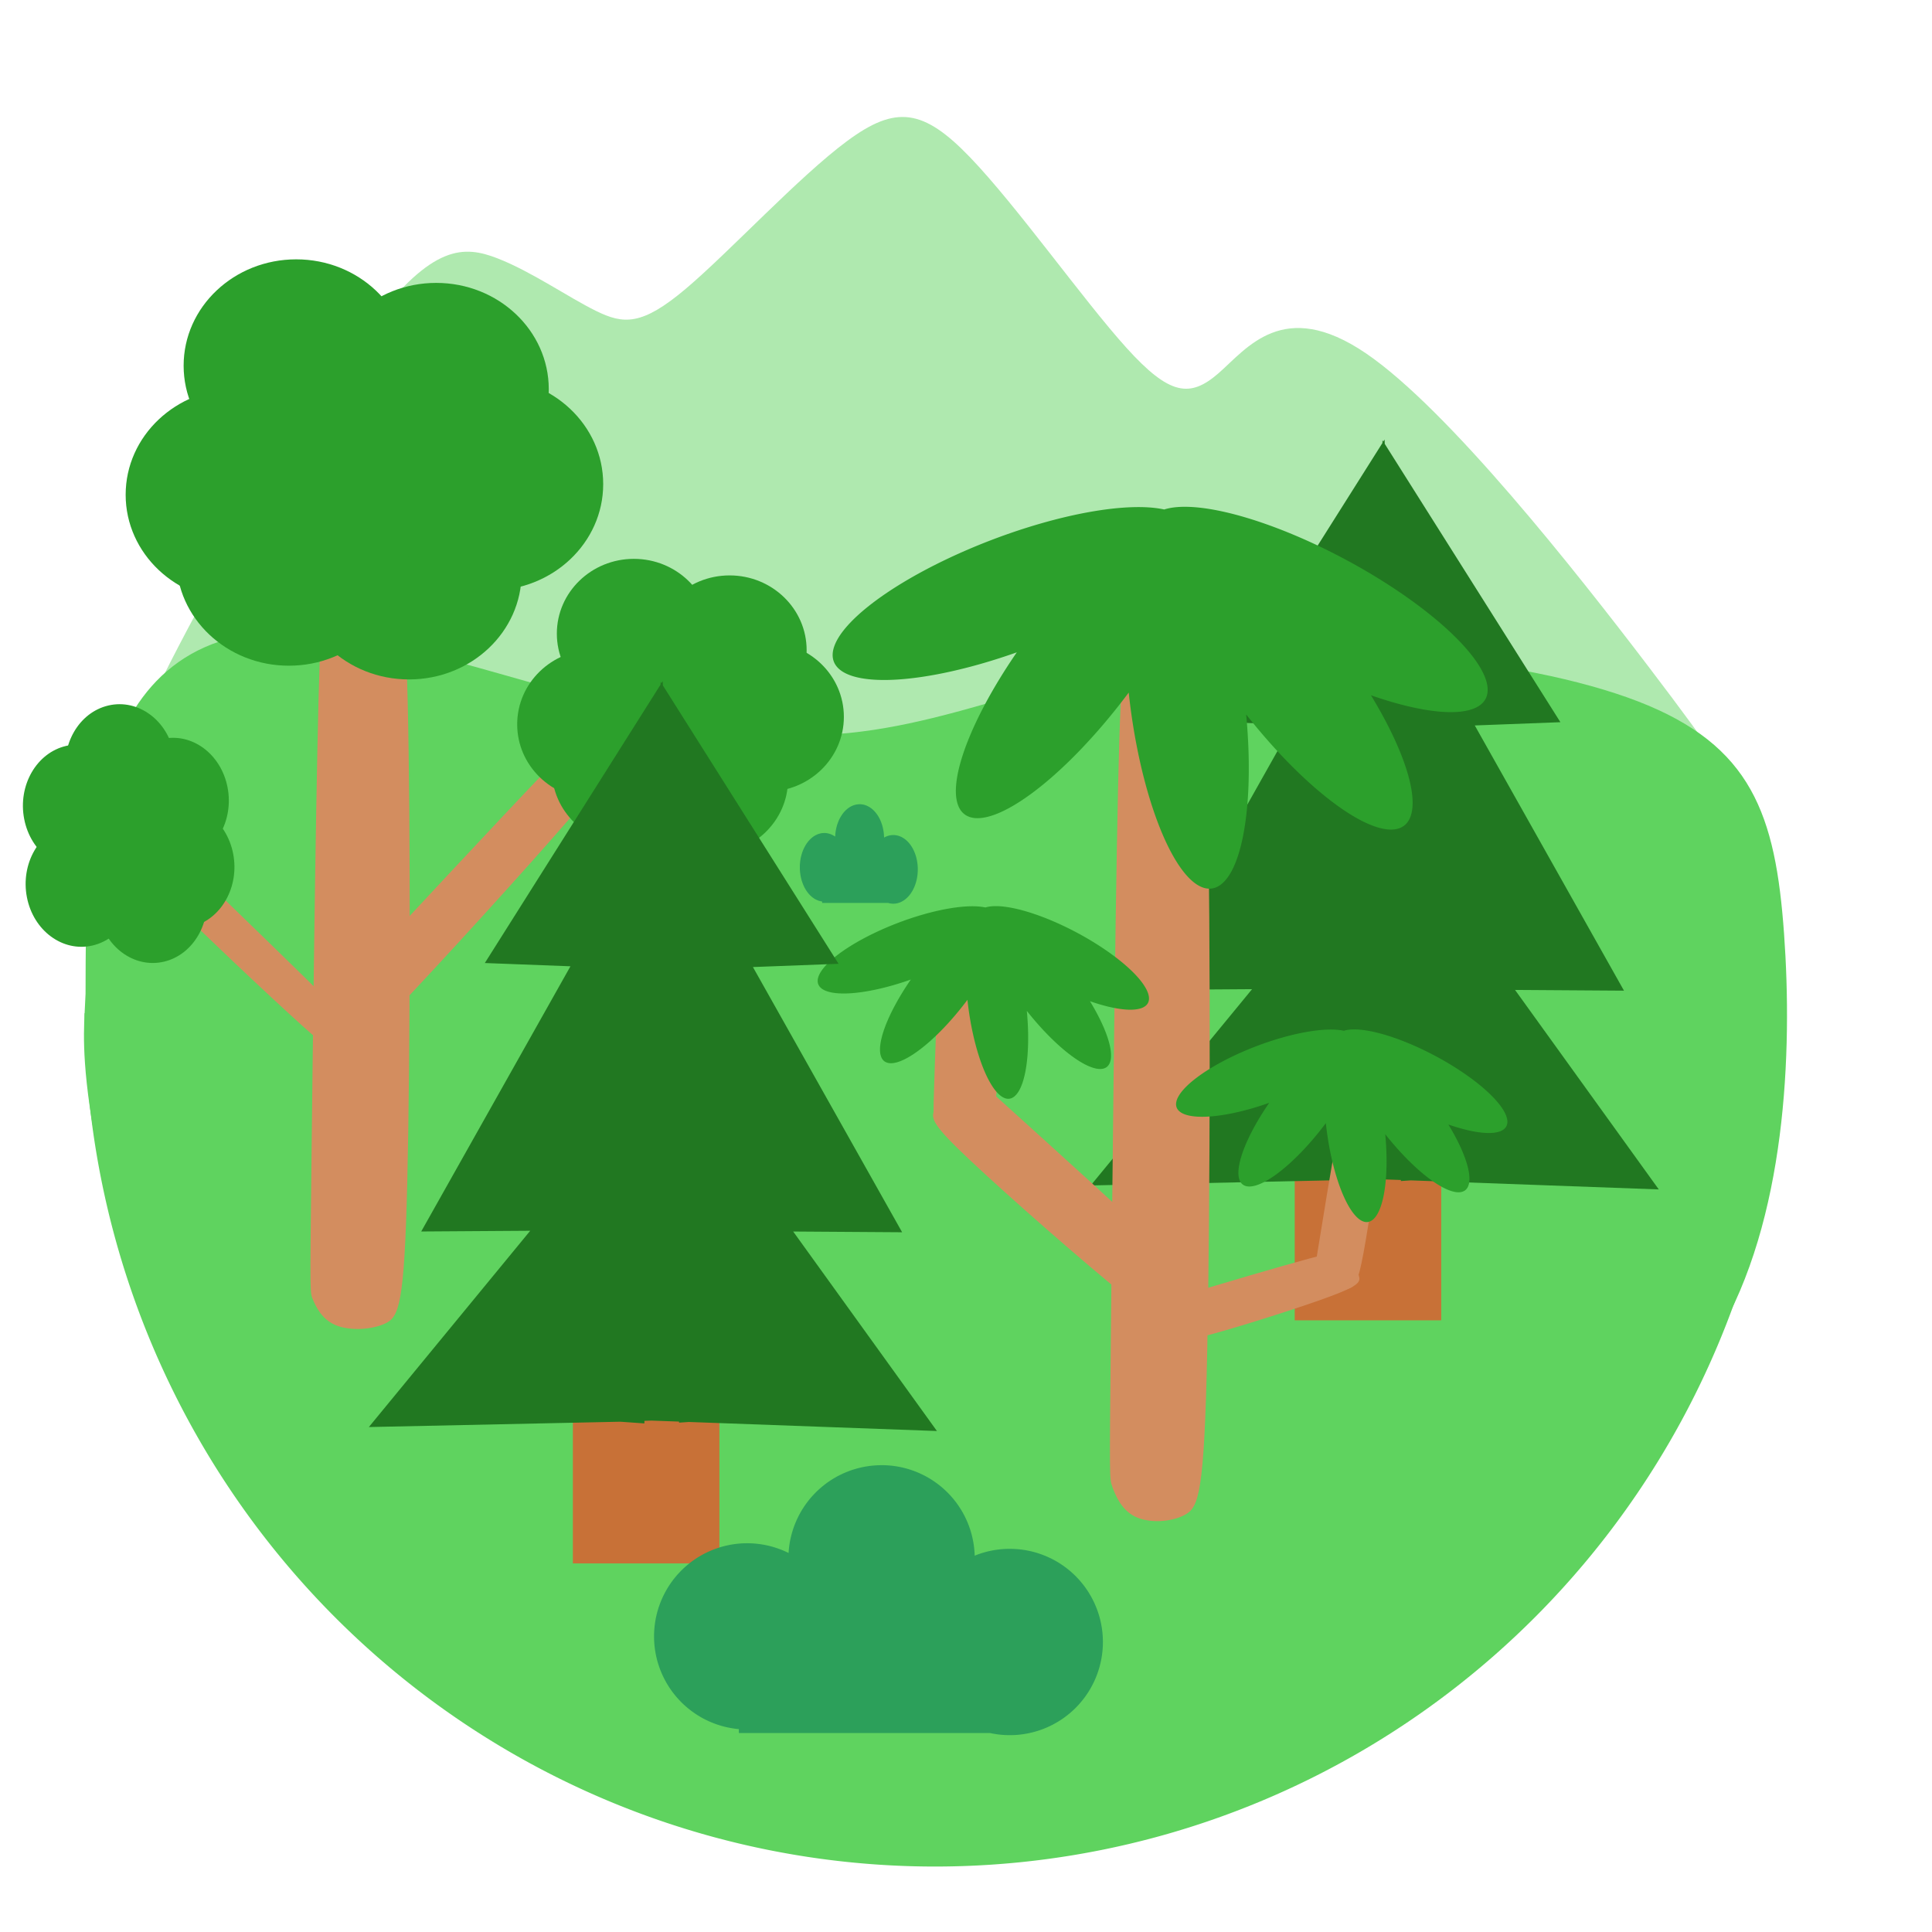<?xml version="1.0" encoding="UTF-8" standalone="no"?>
<svg
   xmlns:osb="http://www.openswatchbook.org/uri/2009/osb"
   xmlns:dc="http://purl.org/dc/elements/1.1/"
   xmlns:cc="http://creativecommons.org/ns#"
   xmlns:rdf="http://www.w3.org/1999/02/22-rdf-syntax-ns#"
   xmlns:svg="http://www.w3.org/2000/svg"
   xmlns="http://www.w3.org/2000/svg"
   xmlns:sodipodi="http://sodipodi.sourceforge.net/DTD/sodipodi-0.dtd"
   xmlns:inkscape="http://www.inkscape.org/namespaces/inkscape"
   inkscape:export-ydpi="203.2"
   inkscape:export-xdpi="203.2"
   inkscape:export-filename="/home/bert/dev/notpokemongo/assets/forest.png"
   width="16mm"
   height="16mm"
   viewBox="0 0 60.472 60.472"
   version="1.1"
   id="svg8"
   inkscape:version="1.0 (4035a4fb49, 2020-05-01)"
   sodipodi:docname="forest.svg">
  <defs
     id="defs2">
    <inkscape:path-effect
       only_selected="false"
       apply_with_weight="true"
       apply_no_weight="true"
       helper_size="0"
       steps="2"
       weight="33.333"
       lpeversion="1"
       is_visible="true"
       id="path-effect1797"
       effect="bspline" />
    <inkscape:path-effect
       effect="bspline"
       id="path-effect1660"
       is_visible="true"
       lpeversion="1"
       weight="33.333"
       steps="2"
       helper_size="0"
       apply_no_weight="true"
       apply_with_weight="true"
       only_selected="false" />
    <inkscape:path-effect
       only_selected="false"
       apply_with_weight="true"
       apply_no_weight="true"
       helper_size="0"
       steps="2"
       weight="33.333"
       lpeversion="1"
       is_visible="true"
       id="path-effect1641"
       effect="bspline" />
    <inkscape:path-effect
       effect="bspline"
       id="path-effect1622"
       is_visible="true"
       lpeversion="1"
       weight="33.333"
       steps="2"
       helper_size="0"
       apply_no_weight="true"
       apply_with_weight="true"
       only_selected="false" />
    <inkscape:path-effect
       only_selected="false"
       apply_with_weight="true"
       apply_no_weight="true"
       helper_size="0"
       steps="2"
       weight="33.333"
       lpeversion="1"
       is_visible="true"
       id="path-effect1603"
       effect="bspline" />
    <inkscape:path-effect
       only_selected="false"
       apply_with_weight="true"
       apply_no_weight="true"
       helper_size="0"
       steps="2"
       weight="33.333"
       lpeversion="1"
       is_visible="true"
       id="path-effect1518"
       effect="bspline" />
    <inkscape:path-effect
       effect="bspline"
       id="path-effect1463"
       is_visible="true"
       lpeversion="1"
       weight="33.333"
       steps="2"
       helper_size="0"
       apply_no_weight="true"
       apply_with_weight="true"
       only_selected="false" />
    <inkscape:path-effect
       effect="bspline"
       id="path-effect1402"
       is_visible="true"
       lpeversion="1"
       weight="33.333"
       steps="2"
       helper_size="0"
       apply_no_weight="true"
       apply_with_weight="true"
       only_selected="false" />
    <inkscape:path-effect
       only_selected="false"
       apply_with_weight="true"
       apply_no_weight="true"
       helper_size="0"
       steps="2"
       weight="33.333"
       lpeversion="1"
       is_visible="true"
       id="path-effect1277"
       effect="bspline" />
    <inkscape:path-effect
       only_selected="false"
       apply_with_weight="true"
       apply_no_weight="true"
       helper_size="0"
       steps="2"
       weight="33.333"
       lpeversion="1"
       is_visible="true"
       id="path-effect1119"
       effect="bspline" />
    <inkscape:path-effect
       only_selected="false"
       apply_with_weight="true"
       apply_no_weight="true"
       helper_size="0"
       steps="2"
       weight="33.333"
       lpeversion="1"
       is_visible="true"
       id="path-effect1115"
       effect="bspline" />
    <inkscape:path-effect
       only_selected="false"
       apply_with_weight="true"
       apply_no_weight="true"
       helper_size="0"
       steps="2"
       weight="33.333"
       lpeversion="1"
       is_visible="true"
       id="path-effect990"
       effect="bspline" />
    <inkscape:path-effect
       only_selected="false"
       apply_with_weight="true"
       apply_no_weight="true"
       helper_size="0"
       steps="2"
       weight="33.333"
       lpeversion="1"
       is_visible="true"
       id="path-effect966"
       effect="bspline" />
    <inkscape:path-effect
       effect="bspline"
       id="path-effect947"
       is_visible="true"
       lpeversion="1"
       weight="33.333"
       steps="2"
       helper_size="0"
       apply_no_weight="true"
       apply_with_weight="true"
       only_selected="false" />
    <inkscape:path-effect
       only_selected="false"
       apply_with_weight="true"
       apply_no_weight="true"
       helper_size="0"
       steps="2"
       weight="33.333"
       lpeversion="1"
       is_visible="true"
       id="path-effect892"
       effect="bspline" />
    <inkscape:path-effect
       only_selected="false"
       apply_with_weight="true"
       apply_no_weight="true"
       helper_size="0"
       steps="2"
       weight="33.333"
       lpeversion="1"
       is_visible="true"
       id="path-effect881"
       effect="bspline" />
    <inkscape:path-effect
       only_selected="false"
       apply_with_weight="true"
       apply_no_weight="true"
       helper_size="0"
       steps="2"
       weight="33.333"
       lpeversion="1"
       is_visible="true"
       id="path-effect877"
       effect="bspline" />
    <linearGradient
       id="linearGradient1428"
       osb:paint="solid">
      <stop
         style="stop-color:#e0e0e0;stop-opacity:1;"
         offset="0"
         id="stop1426" />
    </linearGradient>
  </defs>
  <sodipodi:namedview
     inkscape:guide-bbox="true"
     showguides="true"
     inkscape:snap-nodes="false"
     inkscape:object-paths="false"
     scale-x="1"
     width="64px"
     id="base"
     pagecolor="#ffffff"
     bordercolor="#666666"
     borderopacity="1.0"
     inkscape:pageopacity="0.0"
     inkscape:pageshadow="2"
     inkscape:zoom="12.546875"
     inkscape:cx="28.384946"
     inkscape:cy="26.404148"
     inkscape:document-units="px"
     inkscape:current-layer="layer1"
     inkscape:document-rotation="0"
     showgrid="false"
     units="mm"
     inkscape:window-width="1867"
     inkscape:window-height="1018"
     inkscape:window-x="53"
     inkscape:window-y="34"
     inkscape:window-maximized="1">
    <sodipodi:guide
       id="guide1972"
       orientation="0,-1"
       position="-14.187,66.849" />
  </sodipodi:namedview>
  <g
     inkscape:label="Layer 1"
     inkscape:groupmode="layer"
     id="layer1">
    <path
       sodipodi:nodetypes="ccccccccccccc"
       inkscape:original-d="M 4.2103953,23.718462 C 4.1978604,23.3281 4.1840734,22.936082 4.1690333,22.542406 6.9705136,17.574129 9.7710819,12.604694 12.570908,7.6338072 c 0.971684,0.021536 1.941956,0.042054 2.911867,0.061576 1.156006,0.807742 2.309841,1.6136525 3.464028,2.4194928 0.572268,0.04313 1.143104,0.08521 1.713074,0.126303 2.17277,-2.3537588 4.344117,-4.7080617 6.516016,-7.065052 0.86167,0.1139412 1.721448,0.2267551 2.58097,0.3386562 2.07238,2.9353295 4.141752,5.8667943 6.212765,8.8009848 0.64106,0.07083 1.280606,0.140593 1.919189,0.209349 1.138181,-1.610844 2.275616,-3.2230521 3.412373,-4.8367176 4.031472,5.1219696 8.060209,10.2407146 12.088312,15.3589106 0.414877,0.715927 0.828483,1.43017 1.240846,2.142769"
       inkscape:path-effect="#path-effect881"
       id="path879"
       d="m 4.21,23.718 c -0.014,-0.39 -0.028,-0.782 1.366,-3.464 1.393,-2.681 4.194,-7.651 6.08,-10.126 1.886,-2.475 2.857,-2.454 3.92,-2.04 1.063,0.414 2.217,1.22 3.08,1.644 0.863,0.424 1.434,0.466 2.805,-0.69 1.371,-1.156 3.542,-3.511 5.06,-4.632 1.517,-1.121 2.377,-1.009 3.843,0.515 1.466,1.524 3.535,4.456 4.891,5.958 1.356,1.502 1.996,1.572 2.883,0.801 0.888,-0.771 2.025,-2.383 4.61,-0.629 2.585,1.755 6.613,6.873 8.835,9.79 2.221,2.917 2.635,3.631 3.048,4.344"
       style="fill:#afe9af;stroke:none;stroke-width:1.441px;stroke-linecap:butt;stroke-linejoin:miter;stroke-opacity:1" />
    <path
       sodipodi:nodetypes="cccccccccccccc"
       inkscape:original-d="m 2.6775349,31.100503 c 9.931e-4,0.001 0,0 0,0 0,0 0.00974,-5.254337 0.013118,-7.883005 1.6808069,-1.876193 3.3605195,-3.753273 5.0393401,-5.631466 5.958023,2.548232 11.914695,5.095312 17.870732,7.641544 3.082286,-1.93725 6.163395,-3.875384 9.243694,-5.814635 6.418616,0.579938 12.835852,1.15884 19.252484,1.736778 0.738445,2.178739 1.475852,4.356345 2.212311,6.533083 -0.200149,5.251489 -0.401279,10.501666 -0.603415,15.751157 -4.142094,2.077667 -8.284931,4.15421 -12.429011,6.229878 C 36.924318,49.268574 30.571111,48.872326 24.216784,48.475071 18.172586,48.166492 12.127759,47.856932 6.0815762,47.546353 4.8866493,43.346961 3.6908011,39.146821 2.4938878,34.945428 c 0.06221,-1.280667 0.1234245,-2.562283 0.1836471,-3.844925 z"
       inkscape:path-effect="#path-effect877"
       id="path875"
       d="m 2.647,31.742 c 0.031,-0.641 0.031,-0.641 0.031,-0.641 0.004,-2.628 0.009,-5.254 0.851,-7.507 0.842,-2.253 2.522,-4.13 6.341,-3.795 3.819,0.335 9.776,2.882 14.294,3.186 4.519,0.304 7.6,-1.634 12.35,-2.314 4.75,-0.68 11.167,-0.101 14.744,1.278 3.577,1.379 4.315,3.556 4.583,7.27 0.268,3.714 0.067,8.964 -2.105,12.627 -2.172,3.663 -6.315,5.74 -11.563,6.58 -5.248,0.84 -11.601,0.444 -17.8,0.091 C 18.173,48.166 12.128,47.856 8.507,45.602 4.886,43.347 3.69,39.147 3.123,36.406 2.555,33.665 2.616,32.383 2.647,31.742 Z"
       style="fill:#5fd35f;stroke:none;stroke-width:0.997px;stroke-linecap:butt;stroke-linejoin:miter;stroke-opacity:1" />
    <path
       d="M 2.647,31.714 A 26.618,26.786 0 0 0 29.266,58.423 26.618,26.786 0 0 0 55.883,31.714 Z"
       style="fill:#5fd35f;fill-opacity:1;stroke:none;stroke-width:0;stroke-linejoin:bevel;paint-order:stroke markers fill"
       id="path883" />
    <g
       transform="translate(0.143,0.189)"
       id="g1689">
      <path
         style="fill:#d38d5f;stroke:none;stroke-width:0.626px;stroke-linecap:butt;stroke-linejoin:miter;stroke-opacity:1"
         d="m 9.648,40.483 c 0.09,0.205 0.268,0.613 0.704,0.801 0.436,0.188 1.129,0.155 1.56,-0.046 0.431,-0.202 0.601,-0.573 0.693,-4.433 0.092,-3.86 0.106,-11.208 0.012,-15.064 -0.095,-3.856 -0.299,-4.221 -0.728,-4.382 -0.429,-0.161 -1.082,-0.118 -1.466,0.064 -0.384,0.183 -0.498,0.504 -0.597,4.337 -0.099,3.833 -0.183,11.176 -0.225,14.847 -0.042,3.671 -0.042,3.671 0.048,3.876 z"
         id="path1275"
         inkscape:path-effect="#path-effect1277"
         inkscape:original-d="m 9.5586036,40.278419 c 0.1790784,0.409603 0.3577504,0.81824 0.5360174,1.225912 0.693669,-0.03129 1.386904,-0.06356 2.079748,-0.09678 0.170148,-0.37064 0.339883,-0.742229 0.509216,-1.11479 0.0147,-7.347494 0.02899,-14.69566 0.04288,-22.044937 -0.204178,-0.363472 -0.408754,-0.727893 -0.61374,-1.093285 -0.652656,0.04397 -1.30569,0.08699 -1.959143,0.129049 -0.113947,0.322384 -0.228295,0.643792 -0.343051,0.964241 -0.08357,7.344644 -0.167547,14.68803 -0.2519293,22.030598 z" />
      <g
         id="g1348"
         transform="matrix(0.842,0,0,0.882,-0.1,-8.669)">
        <ellipse
           ry="3.774"
           rx="4.185"
           cy="27.172"
           cx="8.805"
           id="path1279"
           style="fill:#2ca02c;fill-opacity:1;stroke:none;stroke-width:0;stroke-linejoin:bevel;stroke-opacity:1;paint-order:stroke markers fill" />
        <ellipse
           style="fill:#2ca02c;fill-opacity:1;stroke:none;stroke-width:0;stroke-linejoin:bevel;stroke-opacity:1;paint-order:stroke markers fill"
           id="path1279-7"
           cx="15.154"
           cy="29.952"
           rx="4.185"
           ry="3.774" />
        <ellipse
           style="fill:#2ca02c;fill-opacity:1;stroke:none;stroke-width:0;stroke-linejoin:bevel;stroke-opacity:1;paint-order:stroke markers fill"
           id="path1279-0"
           cx="18.187"
           cy="26.795"
           rx="4.185"
           ry="3.774" />
        <ellipse
           style="fill:#2ca02c;fill-opacity:1;stroke:none;stroke-width:0;stroke-linejoin:bevel;stroke-opacity:1;paint-order:stroke markers fill"
           id="path1279-9"
           cx="16.164"
           cy="23.428"
           rx="4.185"
           ry="3.774" />
        <ellipse
           style="fill:#2ca02c;fill-opacity:1;stroke:none;stroke-width:0;stroke-linejoin:bevel;stroke-opacity:1;paint-order:stroke markers fill"
           id="path1279-3"
           cx="10.96"
           cy="22.592"
           rx="4.185"
           ry="3.774" />
        <ellipse
           style="fill:#2ca02c;fill-opacity:1;stroke:none;stroke-width:0;stroke-linejoin:bevel;stroke-opacity:1;paint-order:stroke markers fill"
           id="path1279-6"
           cx="10.688"
           cy="29.465"
           rx="4.185"
           ry="3.774" />
        <ellipse
           style="fill:#2ca02c;fill-opacity:1;stroke:none;stroke-width:0;stroke-linejoin:bevel;stroke-opacity:1;paint-order:stroke markers fill"
           id="path1279-06"
           cx="14.257"
           cy="25.592"
           rx="4.185"
           ry="3.774" />
      </g>
      <path
         inkscape:original-d="m 9.9929512,31.369459 c -0.09772,0.256262 -0.1952057,0.511928 -0.2924558,0.766998 0.2162715,0.337266 0.4327756,0.673916 0.6495126,1.009984 0.186487,-0.0643 0.3732,-0.129197 0.560152,-0.194688 2.705522,-2.968888 5.411169,-5.938256 8.117106,-8.908275 0.07335,-0.250238 0.146936,-0.501061 0.220755,-0.752484 -0.208827,-0.311439 -0.417415,-0.623454 -0.625774,-0.93607 -0.152156,0.07311 -0.304071,0.145616 -0.455754,0.217531 -2.724804,2.93299 -5.449265,5.865266 -8.1735453,8.797006 z"
         inkscape:path-effect="#path-effect1463"
         id="path1275-2"
         d="m 9.944,31.498 c -0.049,0.128 -0.146,0.384 -0.087,0.68 0.06,0.296 0.276,0.633 0.478,0.768 0.201,0.136 0.388,0.071 1.834,-1.446 1.446,-1.517 4.152,-4.486 5.542,-6.096 1.39,-1.61 1.463,-1.861 1.396,-2.142 -0.067,-0.282 -0.276,-0.594 -0.456,-0.713 -0.181,-0.12 -0.332,-0.047 -1.771,1.455 -1.438,1.503 -4.163,4.435 -5.525,5.901 -1.362,1.466 -1.362,1.466 -1.411,1.594 z"
         style="fill:#d38d5f;stroke:none;stroke-width:0.346px;stroke-linecap:butt;stroke-linejoin:miter;stroke-opacity:1" />
      <g
         id="g1348-9-2"
         transform="matrix(0.576,0,0,0.62,13.384,5.636)">
        <ellipse
           ry="3.774"
           rx="4.185"
           cy="27.172"
           cx="8.805"
           id="path1279-2-8"
           style="fill:#2ca02c;fill-opacity:1;stroke:none;stroke-width:0;stroke-linejoin:bevel;stroke-opacity:1;paint-order:stroke markers fill" />
        <ellipse
           style="fill:#2ca02c;fill-opacity:1;stroke:none;stroke-width:0;stroke-linejoin:bevel;stroke-opacity:1;paint-order:stroke markers fill"
           id="path1279-7-0-9"
           cx="15.154"
           cy="29.952"
           rx="4.185"
           ry="3.774" />
        <ellipse
           style="fill:#2ca02c;fill-opacity:1;stroke:none;stroke-width:0;stroke-linejoin:bevel;stroke-opacity:1;paint-order:stroke markers fill"
           id="path1279-0-2-7"
           cx="18.187"
           cy="26.795"
           rx="4.185"
           ry="3.774" />
        <ellipse
           style="fill:#2ca02c;fill-opacity:1;stroke:none;stroke-width:0;stroke-linejoin:bevel;stroke-opacity:1;paint-order:stroke markers fill"
           id="path1279-9-3-3"
           cx="16.164"
           cy="23.428"
           rx="4.185"
           ry="3.774" />
        <ellipse
           style="fill:#2ca02c;fill-opacity:1;stroke:none;stroke-width:0;stroke-linejoin:bevel;stroke-opacity:1;paint-order:stroke markers fill"
           id="path1279-3-7-6"
           cx="10.96"
           cy="22.592"
           rx="4.185"
           ry="3.774" />
        <ellipse
           style="fill:#2ca02c;fill-opacity:1;stroke:none;stroke-width:0;stroke-linejoin:bevel;stroke-opacity:1;paint-order:stroke markers fill"
           id="path1279-6-5-1"
           cx="10.688"
           cy="29.465"
           rx="4.185"
           ry="3.774" />
        <ellipse
           style="fill:#2ca02c;fill-opacity:1;stroke:none;stroke-width:0;stroke-linejoin:bevel;stroke-opacity:1;paint-order:stroke markers fill"
           id="path1279-06-9-2"
           cx="14.257"
           cy="25.592"
           rx="4.185"
           ry="3.774" />
      </g>
      <path
         style="fill:#d38d5f;stroke:none;stroke-width:0.249px;stroke-linecap:butt;stroke-linejoin:miter;stroke-opacity:1"
         d="m 5.082,26.27 c -0.093,-0.038 -0.278,-0.114 -0.497,-0.081 -0.219,0.034 -0.473,0.177 -0.579,0.315 -0.106,0.138 -0.064,0.272 1.009,1.337 1.072,1.065 3.175,3.06 4.317,4.088 1.142,1.027 1.325,1.087 1.534,1.047 0.209,-0.039 0.445,-0.178 0.538,-0.302 0.093,-0.124 0.045,-0.233 -1.017,-1.292 C 9.324,30.323 7.25,28.316 6.212,27.312 5.175,26.308 5.175,26.308 5.082,26.27 Z"
         id="path1275-2-9"
         inkscape:path-effect="#path-effect1518"
         inkscape:original-d="m 5.1750795,26.308062 c -0.1855006,-0.07633 -0.3705699,-0.152483 -0.5552081,-0.22845 -0.2544065,0.143073 -0.5083662,0.286327 -0.7619057,0.429761 0.041722,0.133525 0.083876,0.267226 0.12646,0.401113 2.1022401,1.995378 4.2048301,3.990858 6.3078893,5.986561 0.181798,0.05895 0.364018,0.118087 0.546672,0.177404 0.235197,-0.138554 0.470809,-0.276923 0.706857,-0.415113 -0.04922,-0.109533 -0.09801,-0.21888 -0.146364,-0.328046 C 9.324207,30.323325 7.2494482,28.315621 5.1750782,26.308059 Z" />
      <g
         transform="matrix(-0.088,-0.454,0.446,-0.103,-6.729,34.809)"
         id="g1348-9-2-3">
        <ellipse
           style="fill:#2ca02c;fill-opacity:1;stroke:none;stroke-width:0;stroke-linejoin:bevel;stroke-opacity:1;paint-order:stroke markers fill"
           id="path1279-2-8-1"
           cx="8.805"
           cy="27.172"
           rx="4.185"
           ry="3.774" />
        <ellipse
           ry="3.774"
           rx="4.185"
           cy="29.952"
           cx="15.154"
           id="path1279-7-0-9-9"
           style="fill:#2ca02c;fill-opacity:1;stroke:none;stroke-width:0;stroke-linejoin:bevel;stroke-opacity:1;paint-order:stroke markers fill" />
        <ellipse
           ry="3.774"
           rx="4.185"
           cy="26.795"
           cx="18.187"
           id="path1279-0-2-7-4"
           style="fill:#2ca02c;fill-opacity:1;stroke:none;stroke-width:0;stroke-linejoin:bevel;stroke-opacity:1;paint-order:stroke markers fill" />
        <ellipse
           ry="3.774"
           rx="4.185"
           cy="23.428"
           cx="16.164"
           id="path1279-9-3-3-7"
           style="fill:#2ca02c;fill-opacity:1;stroke:none;stroke-width:0;stroke-linejoin:bevel;stroke-opacity:1;paint-order:stroke markers fill" />
        <ellipse
           ry="3.774"
           rx="4.185"
           cy="22.592"
           cx="10.96"
           id="path1279-3-7-6-8"
           style="fill:#2ca02c;fill-opacity:1;stroke:none;stroke-width:0;stroke-linejoin:bevel;stroke-opacity:1;paint-order:stroke markers fill" />
        <ellipse
           ry="3.774"
           rx="4.185"
           cy="29.465"
           cx="10.688"
           id="path1279-6-5-1-4"
           style="fill:#2ca02c;fill-opacity:1;stroke:none;stroke-width:0;stroke-linejoin:bevel;stroke-opacity:1;paint-order:stroke markers fill" />
        <ellipse
           ry="3.774"
           rx="4.185"
           cy="25.592"
           cx="14.257"
           id="path1279-06-9-2-5"
           style="fill:#2ca02c;fill-opacity:1;stroke:none;stroke-width:0;stroke-linejoin:bevel;stroke-opacity:1;paint-order:stroke markers fill" />
      </g>
    </g>
    <path
       d="m 26.906,25.173 a 0.766,1.074 0 0 0 -0.765,1.013 0.766,1.074 0 0 0 -0.34,-0.113 0.766,1.074 0 0 0 -0.766,1.074 0.766,1.074 0 0 0 0.698,1.07 v 0.045 h 2.066 a 0.766,1.074 0 0 0 0.162,0.024 0.766,1.074 0 0 0 0.766,-1.075 0.766,1.074 0 0 0 -0.766,-1.074 0.766,1.074 0 0 0 -0.289,0.079 0.766,1.074 0 0 0 -0.766,-1.044 z"
       style="fill:#2ca05a;fill-opacity:1;stroke:none;stroke-width:0;stroke-linejoin:bevel;stroke-opacity:1;paint-order:stroke markers fill"
       id="path1042-5-3" />
    <g
       id="g1946-4"
       transform="translate(16.009,-1.736)">
      <g
         style="fill:#c87137"
         id="g1941-7">
        <rect
           style="fill:#c87137;fill-opacity:1;stroke:none;stroke-width:0;stroke-linejoin:bevel;stroke-opacity:1;paint-order:stroke markers fill"
           id="rect1938-6"
           width="4.586"
           height="4.852"
           x="24.516"
           y="38.21" />
      </g>
      <path
         sodipodi:nodetypes="ccccccccccccccccccccccc"
         d="m 27.33,15.493 -0.041,0.064 -0.026,-0.041 -0.002,0.086 -5.501,8.715 2.68,0.102 -4.671,8.301 3.412,-0.023 -5.051,6.144 7.87,-0.167 0.754,0.053 0.002,-0.08 0.22,-0.008 0.863,0.031 v 0.033 l 0.31,-0.021 7.762,0.283 -4.499,-6.244 3.41,0.023 -4.67,-8.301 2.68,-0.102 -5.499,-8.713 z"
         style="fill:#217821;stroke:none;stroke-width:0.855px;stroke-linecap:butt;stroke-linejoin:miter;stroke-opacity:1"
         id="path1918-5" />
    </g>
    <g
       transform="translate(-3.739,-4.25)"
       id="g1699">
      <path
         inkscape:original-d="m 38.462695,50.545865 c 0.179981,0.477101 0.359553,0.953076 0.538717,1.427928 0.697163,-0.03645 1.39389,-0.07403 2.090223,-0.112732 0.171004,-0.431717 0.341594,-0.864539 0.51178,-1.298494 0.01477,-8.558269 0.02914,-17.117319 0.0431,-25.677665 -0.205206,-0.423367 -0.410813,-0.84784 -0.616831,-1.273445 -0.655943,0.05122 -1.312266,0.101325 -1.96901,0.150315 -0.114521,0.375509 -0.229445,0.749881 -0.344779,1.123136 -0.08399,8.554948 -0.16839,17.108433 -0.253197,25.660963 z"
         inkscape:path-effect="#path-effect1402"
         id="path1275-7"
         d="m 38.553,50.784 c 0.09,0.239 0.27,0.715 0.708,0.933 0.438,0.219 1.135,0.181 1.568,-0.054 0.433,-0.235 0.604,-0.668 0.697,-5.164 0.093,-4.496 0.107,-13.055 0.012,-17.547 -0.095,-4.492 -0.301,-4.916 -0.732,-5.104 -0.431,-0.188 -1.087,-0.138 -1.473,0.075 -0.386,0.213 -0.501,0.587 -0.6,5.051 -0.1,4.464 -0.184,13.018 -0.226,17.294 -0.042,4.276 -0.042,4.276 0.048,4.515 z"
         style="fill:#d38d5f;stroke:none;stroke-width:0.677px;stroke-linecap:butt;stroke-linejoin:miter;stroke-opacity:1" />
      <path
         id="path1350"
         style="fill:#2ca02c;fill-opacity:1;stroke:none;stroke-width:0;stroke-linejoin:bevel;stroke-opacity:1;paint-order:stroke markers fill"
         d="m 40.854,20.113 a 5.949,1.786 28.076 0 0 -0.674,0.084 1.786,5.949 69.015 0 0 -5.428,0.963 1.786,5.949 69.015 0 0 -4.914,3.799 1.786,5.949 69.015 0 0 5.727,-0.291 1.786,5.949 37.239 0 0 -1.635,5.07 1.786,5.949 37.239 0 0 5.021,-3.656 1.786,5.949 37.239 0 0 0.117,-0.154 5.949,1.786 82.581 0 0 0.055,0.465 5.949,1.786 82.581 0 0 2.539,5.668 5.949,1.786 82.581 0 0 1.082,-5.449 5.949,1.786 52.291 0 0 4.945,3.48 5.949,1.786 52.291 0 0 -1.039,-4.08 5.949,1.786 28.076 0 0 3.586,0.115 5.949,1.786 28.076 0 0 -4.408,-4.377 5.949,1.786 28.076 0 0 -4.975,-1.637 z" />
      <path
         style="fill:#d38d5f;stroke:none;stroke-width:0.244px;stroke-linecap:butt;stroke-linejoin:miter;stroke-opacity:1"
         d="m 33.008,39.207 c 0.058,0.048 0.175,0.143 0.459,0.187 0.284,0.044 0.737,0.036 1.018,-0.011 0.281,-0.047 0.392,-0.134 0.452,-1.034 0.06,-0.9 0.069,-2.614 0.007,-3.513 -0.062,-0.899 -0.195,-0.984 -0.475,-1.022 -0.28,-0.038 -0.706,-0.028 -0.956,0.015 -0.25,0.042 -0.325,0.117 -0.39,1.011 -0.065,0.894 -0.119,2.606 -0.147,3.463 -0.027,0.856 -0.027,0.856 0.031,0.904 z"
         id="path1275-7-6"
         inkscape:path-effect="#path-effect1603"
         inkscape:original-d="m 32.949975,39.159139 c 0.116825,0.09552 0.233384,0.190823 0.349679,0.285897 0.452525,-0.0073 0.904767,-0.01482 1.356753,-0.02257 0.110998,-0.08644 0.221727,-0.173097 0.332194,-0.259982 0.0096,-1.713521 0.01891,-3.427199 0.02798,-5.141135 -0.133198,-0.08477 -0.266657,-0.169753 -0.400382,-0.254967 -0.425769,0.01025 -0.851785,0.02029 -1.278075,0.0301 -0.07434,0.07518 -0.148931,0.15014 -0.223794,0.224872 -0.05452,1.712856 -0.109301,3.42542 -0.164349,5.137791 z" />
      <path
         inkscape:original-d="m 40.123525,44.982241 c -0.05912,0.108446 -0.118093,0.216641 -0.176926,0.324588 0.167137,0.293143 0.33441,0.586024 0.501831,0.878662 0.129866,0.04343 0.259867,0.08661 0.390016,0.12954 1.802363,-0.570135 3.604788,-1.140509 5.407399,-1.711129 0.04206,-0.115521 0.08425,-0.231287 0.126586,-0.347303 -0.160807,-0.274672 -0.321481,-0.549574 -0.482006,-0.824737 -0.105132,-0.02327 -0.210112,-0.04678 -0.314954,-0.07054 -1.817495,0.540567 -3.634774,1.080863 -5.451945,1.620923 z"
         inkscape:path-effect="#path-effect1622"
         id="path1275-7-6-1"
         d="m 40.094,45.036 c -0.03,0.054 -0.089,0.162 -0.034,0.363 0.054,0.2 0.222,0.493 0.37,0.661 0.149,0.168 0.279,0.211 1.245,-0.052 0.966,-0.264 2.769,-0.834 3.691,-1.177 0.922,-0.343 0.965,-0.459 0.905,-0.654 -0.059,-0.195 -0.22,-0.47 -0.353,-0.62 -0.133,-0.149 -0.238,-0.173 -1.199,0.086 -0.961,0.258 -2.779,0.799 -3.687,1.069 -0.909,0.27 -0.909,0.27 -0.938,0.324 z"
         style="fill:#d38d5f;stroke:none;stroke-width:0.219px;stroke-linecap:butt;stroke-linejoin:miter;stroke-opacity:1" />
      <path
         style="fill:#d38d5f;stroke:none;stroke-width:0.219px;stroke-linecap:butt;stroke-linejoin:miter;stroke-opacity:1"
         d="m 44.86,44.446 c 0.036,0.05 0.108,0.15 0.312,0.189 0.204,0.038 0.541,0.015 0.756,-0.046 0.216,-0.061 0.311,-0.159 0.493,-1.144 0.182,-0.985 0.451,-2.856 0.543,-3.836 0.092,-0.98 0.006,-1.068 -0.196,-1.1 -0.202,-0.032 -0.519,-0.006 -0.711,0.049 -0.192,0.055 -0.259,0.139 -0.444,1.117 -0.185,0.978 -0.487,2.85 -0.639,3.785 -0.151,0.936 -0.151,0.936 -0.115,0.986 z"
         id="path1275-7-6-1-0"
         inkscape:path-effect="#path-effect1641"
         inkscape:original-d="m 44.824355,44.395782 c 0.072,0.100357 0.143841,0.200472 0.215518,0.300354 0.336643,-0.02322 0.673109,-0.04667 1.009421,-0.07036 0.09553,-0.09811 0.19089,-0.196452 0.286091,-0.295034 0.269343,-1.871102 0.538498,-3.742363 0.807513,-5.613898 -0.08579,-0.08806 -0.171734,-0.17635 -0.257844,-0.264877 -0.317256,0.02554 -0.634662,0.05085 -0.952238,0.07592 -0.06663,0.08459 -0.133402,0.168936 -0.200343,0.25305 -0.302549,1.871888 -0.605249,3.743464 -0.908114,5.61484 z"
         inkscape:transform-center-x="-1.2350016"
         inkscape:transform-center-y="4.3129979" />
      <path
         d="m 46.142,36.471 a 3.008,0.902 28.001 0 0 -0.341,0.042 0.902,3.009 69.075 0 0 -2.746,0.486 0.902,3.009 69.075 0 0 -2.486,1.917 0.902,3.009 69.075 0 0 2.897,-0.147 0.903,3.005 37.325 0 0 -0.827,2.558 0.903,3.005 37.325 0 0 2.54,-1.845 0.903,3.005 37.325 0 0 0.059,-0.078 3.002,0.904 82.558 0 0 0.028,0.235 3.002,0.904 82.558 0 0 1.284,2.86 3.002,0.904 82.558 0 0 0.547,-2.749 3.005,0.903 52.204 0 0 2.502,1.756 3.005,0.903 52.204 0 0 -0.526,-2.059 3.008,0.902 28.001 0 0 1.814,0.058 3.008,0.902 28.001 0 0 -2.23,-2.208 3.008,0.902 28.001 0 0 -2.517,-0.826 z"
         style="fill:#2ca02c;fill-opacity:1;stroke:none;stroke-width:0;stroke-linejoin:bevel;stroke-opacity:1;paint-order:stroke markers fill"
         id="path1350-0" />
      <path
         inkscape:original-d="m 34.343791,38.047516 c -0.210745,-0.02343 -0.421,-0.0468 -0.630766,-0.0701 -0.297678,0.361574 -0.594846,0.723203 -0.891539,1.084895 0.04334,0.190166 0.08717,0.380388 0.131483,0.570677 2.348882,2.06166 4.698138,4.123327 7.047927,6.185102 0.207091,-0.0022 0.414663,-0.0044 0.622728,-0.0065 0.275422,-0.344255 0.551313,-0.68844 0.827699,-1.032569 -0.05279,-0.148095 -0.105111,-0.29611 -0.156932,-0.444069 -2.317405,-2.095908 -4.634226,-4.191674 -6.950605,-6.287415 z"
         inkscape:path-effect="#path-effect1660"
         id="path1275-7-6-6"
         d="m 34.238,38.036 c -0.105,-0.012 -0.316,-0.035 -0.569,0.134 -0.254,0.169 -0.551,0.531 -0.677,0.807 -0.127,0.276 -0.083,0.466 1.114,1.592 1.196,1.126 3.546,3.188 4.824,4.217 1.278,1.03 1.486,1.028 1.728,0.855 0.242,-0.173 0.518,-0.517 0.63,-0.764 0.112,-0.246 0.06,-0.394 -1.125,-1.516 -1.185,-1.122 -3.502,-3.218 -4.66,-4.265 -1.158,-1.048 -1.158,-1.048 -1.264,-1.059 z"
         style="fill:#d38d5f;stroke:none;stroke-width:0.335px;stroke-linecap:butt;stroke-linejoin:miter;stroke-opacity:1" />
      <path
         id="path1350-0-3"
         style="fill:#2ca02c;fill-opacity:1;stroke:none;stroke-width:0;stroke-linejoin:bevel;stroke-opacity:1;paint-order:stroke markers fill"
         d="m 34.924,32.612 a 3.008,0.902 28.001 0 0 -0.341,0.042 0.902,3.009 69.075 0 0 -2.746,0.486 0.902,3.009 69.075 0 0 -2.486,1.917 0.902,3.009 69.075 0 0 2.897,-0.147 0.903,3.005 37.325 0 0 -0.827,2.558 0.903,3.005 37.325 0 0 2.54,-1.845 0.903,3.005 37.325 0 0 0.059,-0.078 3.002,0.904 82.558 0 0 0.028,0.235 3.002,0.904 82.558 0 0 1.284,2.86 3.002,0.904 82.558 0 0 0.547,-2.749 3.005,0.903 52.204 0 0 2.502,1.756 3.005,0.903 52.204 0 0 -0.526,-2.059 3.008,0.902 28.001 0 0 1.814,0.058 3.008,0.902 28.001 0 0 -2.23,-2.208 3.008,0.902 28.001 0 0 -2.517,-0.826 z" />
    </g>
    <g
       transform="translate(-6.585,5.826)"
       id="g1946">
      <g
         transform="translate(0,0.047)"
         style="fill:#c87137"
         id="g1941">
        <rect
           y="38.21"
           x="24.516"
           height="4.852"
           width="4.586"
           id="rect1938"
           style="fill:#c87137;fill-opacity:1;stroke:none;stroke-width:0;stroke-linejoin:bevel;stroke-opacity:1;paint-order:stroke markers fill" />
      </g>
      <path
         id="path1918"
         style="fill:#217821;stroke:none;stroke-width:0.855px;stroke-linecap:butt;stroke-linejoin:miter;stroke-opacity:1"
         d="m 27.33,15.493 -0.041,0.064 -0.026,-0.041 -0.002,0.086 -5.501,8.715 2.68,0.102 -4.671,8.301 3.412,-0.023 -5.051,6.144 7.87,-0.167 0.754,0.053 0.002,-0.08 0.22,-0.008 0.863,0.031 v 0.033 l 0.31,-0.021 7.762,0.283 -4.499,-6.244 3.41,0.023 -4.67,-8.301 2.68,-0.102 -5.499,-8.713 z"
         sodipodi:nodetypes="ccccccccccccccccccccccc" />
    </g>
    <path
       id="path1042-5"
       style="fill:#2ca05a;fill-opacity:1;stroke:none;stroke-width:0;stroke-linejoin:bevel;stroke-opacity:1;paint-order:stroke markers fill"
       d="m 27.593,45.861 a 2.915,2.915 0 0 0 -2.91,2.748 2.915,2.915 0 0 0 -1.294,-0.305 2.915,2.915 0 0 0 -2.917,2.915 2.915,2.915 0 0 0 2.655,2.903 v 0.123 h 7.864 a 2.915,2.915 0 0 0 0.615,0.066 2.915,2.915 0 0 0 2.915,-2.917 2.915,2.915 0 0 0 -2.915,-2.915 2.915,2.915 0 0 0 -1.098,0.214 2.915,2.915 0 0 0 -2.915,-2.833 z" />
  </g>
</svg>

